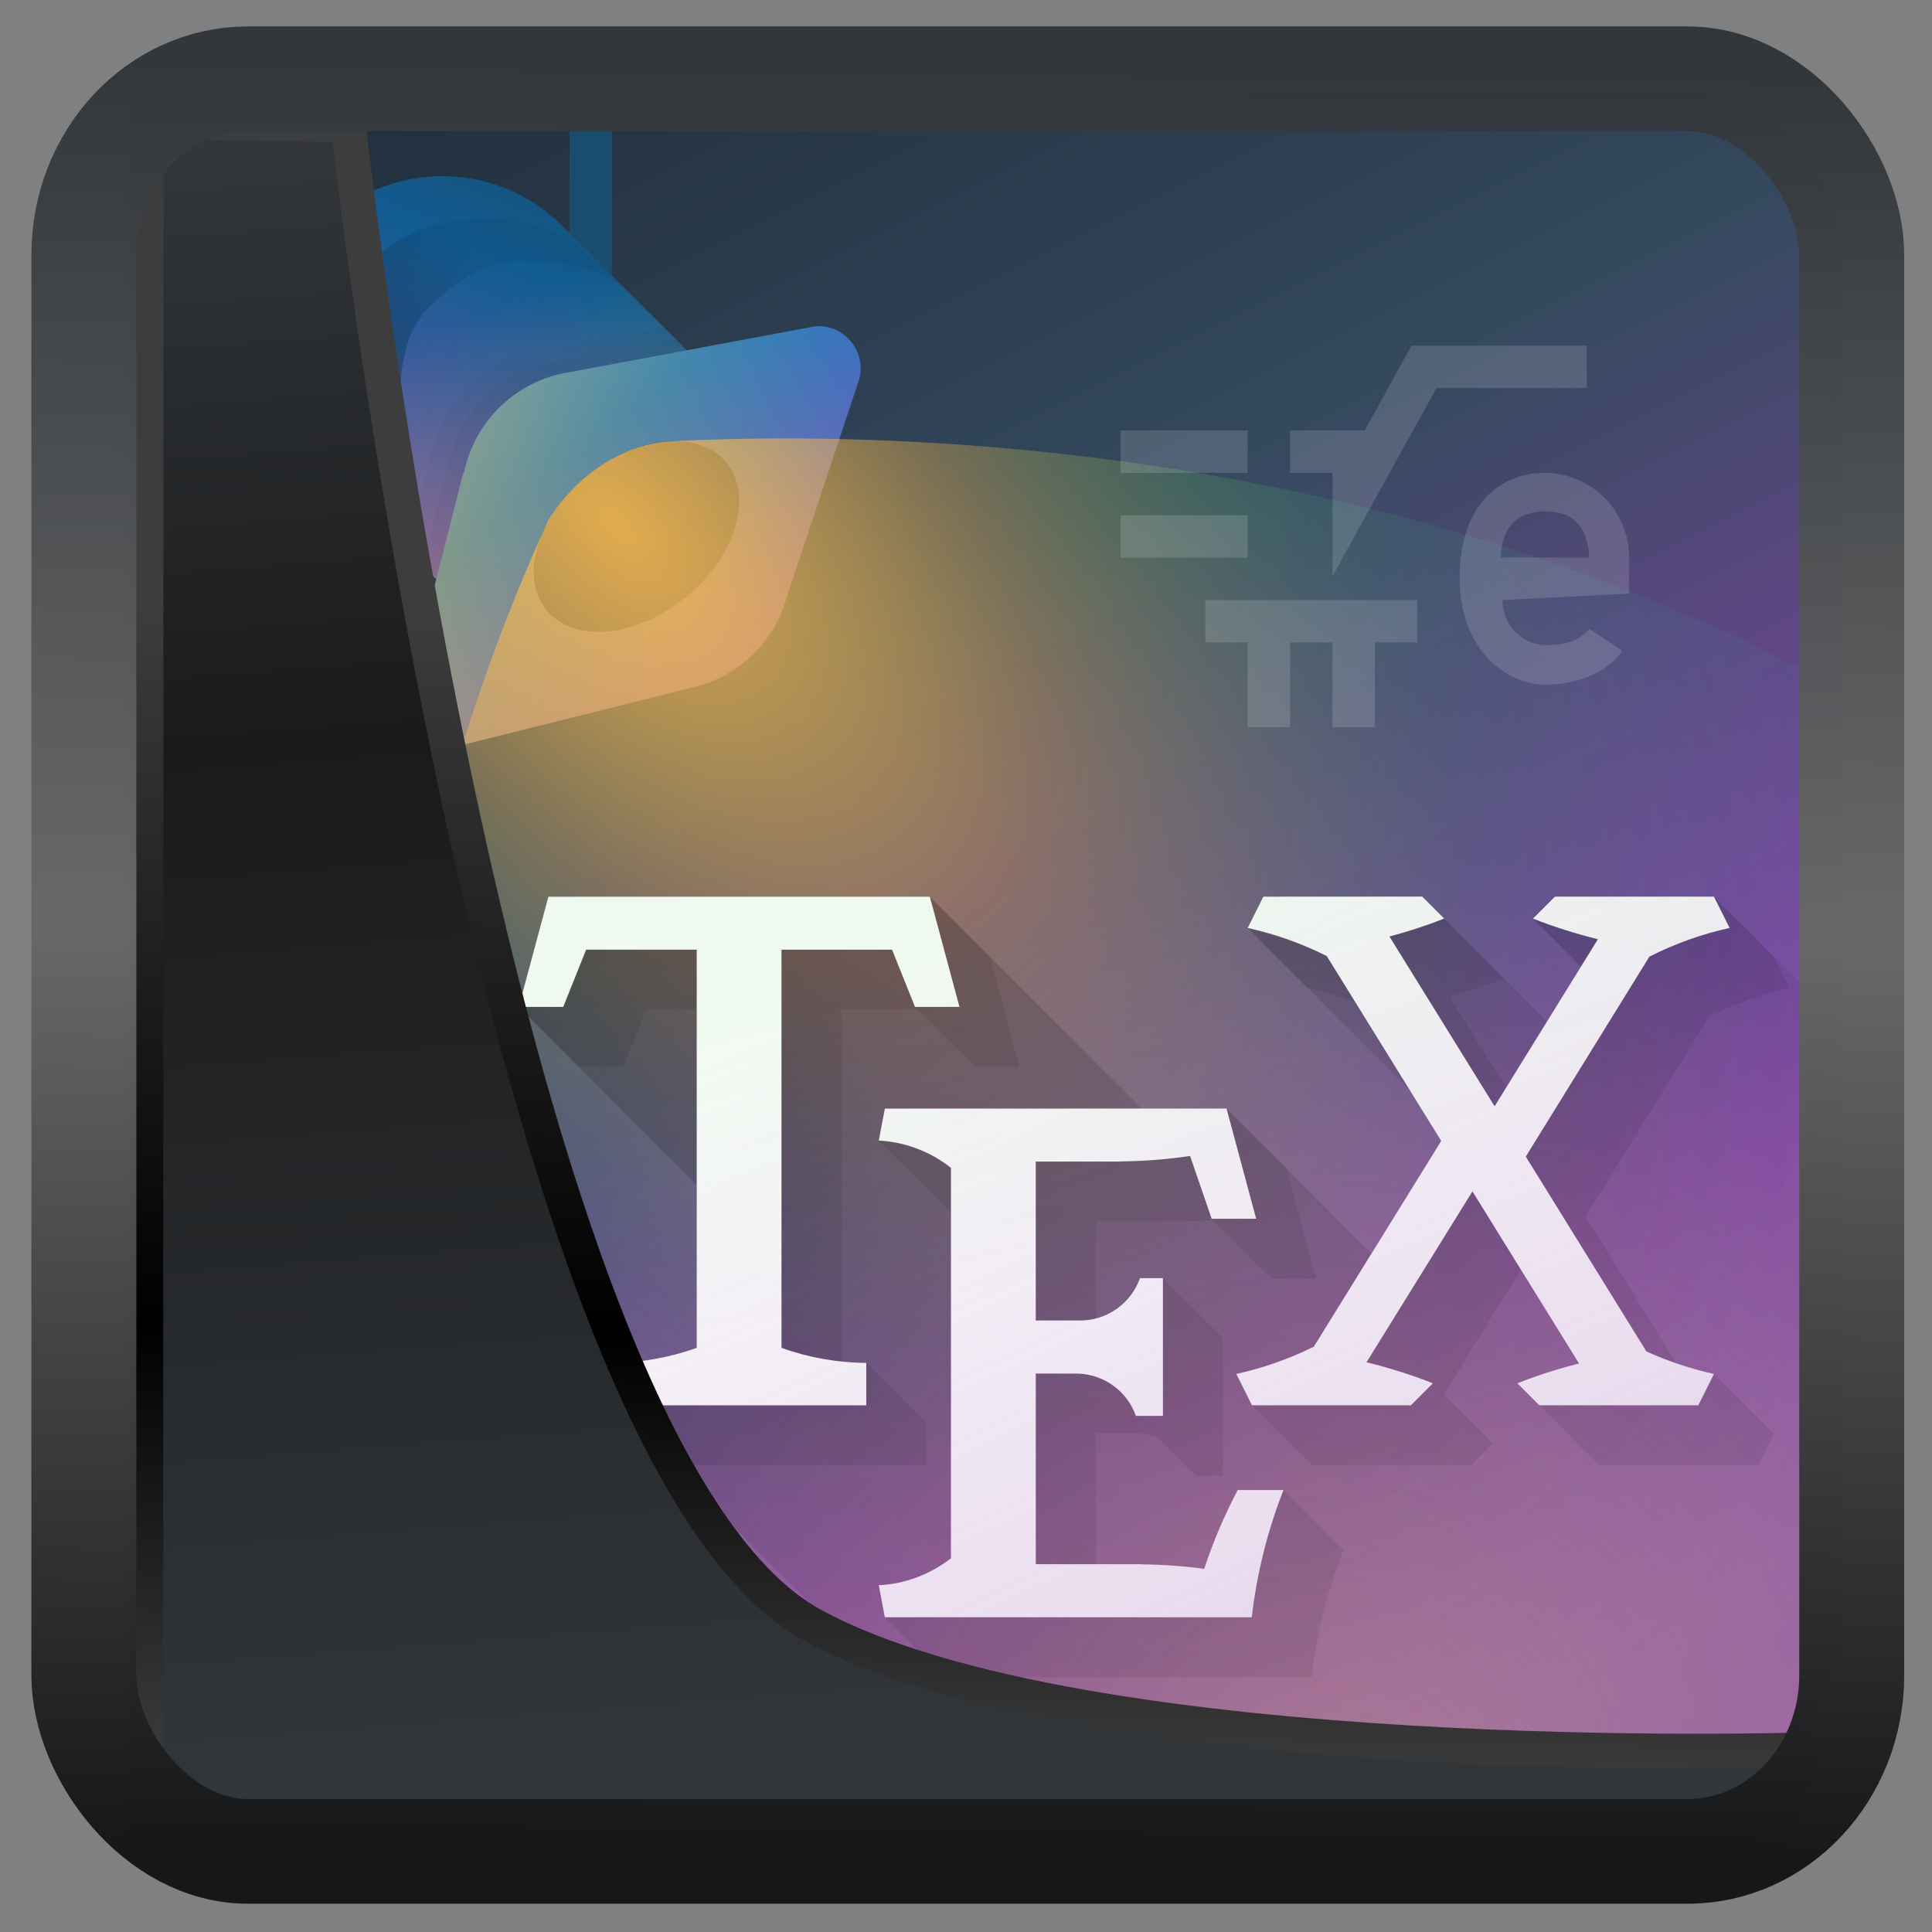 <svg width="32" height="32" version="1.1" viewBox="0 0 32 32" xmlns="http://www.w3.org/2000/svg" xmlns:xlink="http://www.w3.org/1999/xlink">
<rect x="0" y="0" width="32" height="32" fill="#808080" stroke="none"/>
<defs>
<linearGradient id="linearGradient3403" x1="6.949" x2="11.215" y1="4.555" y2="59.052" gradientUnits="userSpaceOnUse">
<stop style="stop-color:#32373c" offset="0"/>
<stop style="stop-color:#1a1a1a" offset=".368"/>
<stop style="stop-color:#31363b" offset="1"/>
</linearGradient>
<linearGradient id="linearGradient20558" x1="25.802" x2="25.111" y1="20.374" y2="58.913" gradientUnits="userSpaceOnUse">
<stop style="stop-color:#3d3d3d" offset="0"/>
<stop offset=".618"/>
<stop style="stop-color:#3d3d3d" offset="1"/>
</linearGradient>
<linearGradient id="linearGradient4557" x1="43.5" x2="44.142" y1="64.012" y2=".306" gradientTransform="translate(.361 -.13)" gradientUnits="userSpaceOnUse">
<stop style="stop-color:#141618" offset="0"/>
<stop style="stop-color:#686868" offset=".518"/>
<stop style="stop-color:#31363b" offset="1"/>
</linearGradient>
<linearGradient id="a" x2="24" y2="48" gradientUnits="userSpaceOnUse">
<stop stop-color="#1a2530" offset="0"/>
<stop stop-color="#2c3e50" offset=".333"/>
<stop stop-color="#34495e" offset=".458"/>
<stop stop-color="#8e44ad" offset=".833"/>
<stop stop-color="#9b59b6" offset="1"/>
</linearGradient>
<linearGradient id="b" x1="11" x2="6" y1="4" y2="17" gradientUnits="userSpaceOnUse">
<stop stop-color="#194d6f" offset="0"/>
<stop stop-color="#115c92" offset=".231"/>
<stop stop-color="#9b59b6" offset="1"/>
</linearGradient>
<radialGradient id="c" cx="0" cy="0" r="1" gradientTransform="matrix(5,0,0,8,8,13)" gradientUnits="userSpaceOnUse">
<stop stop-color="#0c3d61" offset="0"/>
<stop stop-color="#0c3d61" stop-opacity=".149" offset="1"/>
</radialGradient>
<linearGradient id="e" x1="10" x2="7" y1="19" y2="11" gradientUnits="userSpaceOnUse" xlink:href="#d"/>
<linearGradient id="d">
<stop stop-color="#fdbc4b" offset="0"/>
<stop stop-color="#fdbc4b" stop-opacity="0" offset="1"/>
</linearGradient>
<linearGradient id="f" x1="5" x2="15" y1="10" y2="22" gradientUnits="userSpaceOnUse">
<stop stop-color="#3daee9" offset="0"/>
<stop stop-color="#177ac2" offset=".5"/>
<stop stop-color="#9b59b6" offset="1"/>
</linearGradient>
<linearGradient id="g" x1="10.131" x2="20.869" y1="14.505" y2="14.505" gradientUnits="userSpaceOnUse" xlink:href="#d"/>
<radialGradient id="h" cx="0" cy="0" r="1" gradientTransform="matrix(29 30 -16.785 16.225 15 14)" gradientUnits="userSpaceOnUse">
<stop stop-color="#fdbc4b" stop-opacity=".851" style="stop-color:#febc4a;stop-opacity:.851" offset="0"/>
<stop stop-color="#fdbc4b" stop-opacity=".349" style="stop-color:#fbbc4d;stop-opacity:.349" offset=".3"/>
<stop stop-color="#2ecc71" stop-opacity=".118" style="stop-color:#2dcd71;stop-opacity:.118" offset=".617"/>
<stop stop-color="#3daee9" stop-opacity=".05" style="stop-color:#38ace8;stop-opacity:.05" offset="1"/>
</radialGradient>
<linearGradient id="i" x1="8" x2="8" y1="4" y2="14" gradientUnits="userSpaceOnUse">
<stop stop-color="#318bba" offset="0"/>
<stop stop-color="#177ac2" offset=".276"/>
<stop stop-color="#9b59b6" offset="1"/>
</linearGradient>
<radialGradient id="j" cx="0" cy="0" r="1" gradientTransform="matrix(24,0,0,21,32,44)" gradientUnits="userSpaceOnUse">
<stop stop-color="#fdbc4b" style="stop-color:#fdc665" offset="0"/>
<stop stop-color="#fdbc4b" stop-opacity="0" style="stop-color:#fdc557;stop-opacity:0" offset="1"/>
</radialGradient>
<radialGradient id="k" cx="0" cy="0" r="1" gradientTransform="matrix(16 28 -27.784 15.876 14 16)" gradientUnits="userSpaceOnUse">
<stop stop-opacity=".251" offset="0"/>
<stop stop-opacity=".15" offset=".396"/>
<stop stop-opacity=".05" offset="1"/>
</radialGradient>
<linearGradient id="l" x1="46" x2="32" y1="50" y2="20" gradientUnits="userSpaceOnUse">
<stop stop-color="#9b59b6" offset="0"/>
<stop stop-color="#9b59b6" stop-opacity="0" offset="1"/>
</linearGradient>
<linearGradient id="m" x1="28" x2="30" y1="23" y2="31" gradientUnits="userSpaceOnUse">
<stop stop-color="#11d116" offset="0"/>
<stop stop-color="#11d116" stop-opacity="0" offset="1"/>
</linearGradient>
</defs>
<g transform="matrix(.702 0 0 .702 -.394 -1.294)">
<path d="m40 4h-32c-2.209 0-4 1.791-4 4v32c0 2.209 1.791 4 4 4h32c2.209 0 4-1.791 4-4v-32c0-2.209-1.791-4-4-4z" fill="url(#a)" style="fill:url(#a)"/>
<path d="m14 4v7.438c0 0.312 0.223 0.562 0.5 0.562s0.5-0.251 0.5-0.562v-7.438z" fill="#194d6f"/>
<path d="m10.715 6.01c-0.96 0.069-1.863 0.481-2.543 1.162-1.562 1.562-1.562 4.094 0 5.656l2.828 2.828 7.656-3.656-4.828-4.828c-0.82-0.821-1.956-1.244-3.113-1.162z" fill="url(#b)" style="fill:url(#b)"/>
<path d="m12 7c-1.219 0.031-2 0.331-2.828 1.172-0.802 1.07-1.159 1.979-1.172 3.141 0 0.658 0.446 1.188 1 1.188 0.142 0 0.278-0.036 0.4-0.1l0.014 0.014v-0.021c0.346-0.186 0.586-0.598 0.586-1.08 0-0.94 0.163-1.602 0.589-2.125 0.75-0.75 1.411-1.188 2.41-1.188 2 0 2.492 0.836 3.242 1.586l-1.414-1.414c-0.75-0.75-1.767-1.172-2.828-1.172z" fill="url(#c)" style="fill:url(#c)"/>
<path d="m10.715 6.01c-0.96 0.069-1.863 0.481-2.543 1.162-1.562 1.562-1.562 4.094 0 5.656l2.828 2.828 7.656-3.656-4.828-4.828c-0.82-0.821-1.956-1.244-3.113-1.162z" fill="url(#e)" opacity=".35" style="fill:url(#e)"/>
<path d="m19.869 9.539c-0.035 6e-4 -0.069 0.004-0.103 0.008l-5.766 1.078c-1.245 0.188-2.24 1.142-2.492 2.375h-0.016l-1.334 5.246c-0.018 0.074-0.027 0.149-0.027 0.225 0 0.552 0.448 1 1 1 0.066-0.002 0.131-0.004 0.195-0.016l5.74-1.434c1.001-0.296 1.79-1.091 2.061-2.1l1.711-5.141c0.02-0.079 0.031-0.161 0.031-0.242 0-0.552-0.448-1-1-1z" fill="url(#f)" style="fill:url(#f)"/>
<path d="m19.869 9.539c-0.035 6e-4 -0.069 0.004-0.103 0.008l-5.766 1.078c-1.245 0.188-2.24 1.142-2.492 2.375h-0.016l-1.334 5.246c-0.018 0.074-0.027 0.149-0.027 0.225 0 0.552 0.448 1 1 1 0.066-0.002 0.131-0.004 0.195-0.016l5.74-1.434c1.001-0.296 1.79-1.091 2.061-2.1l1.711-5.141c0.02-0.079 0.031-0.161 0.031-0.242 0-0.552-0.448-1-1-1z" fill="url(#g)" opacity=".5" style="fill:url(#g)"/>
<path d="m14.68 16.75c1.243 0 2.653-1.007 3.15-2.25 0.497-1.243-0.108-2.25-1.35-2.25-1.243 0-2.653 1.007-3.15 2.25-0.497 1.243 0.108 2.25 1.35 2.25z" fill="#2c3e50" opacity=".5"/>
<path d="m14.68 16.75c1.243 0 2.653-1.007 3.15-2.25 0.497-1.243-0.108-2.25-1.35-2.25-1.243 0-2.653 1.007-3.15 2.25-0.497 1.243 0.108 2.25 1.35 2.25z" fill="#2c3e50" opacity=".5"/>
<path d="m18.984 12.186c-0.856 0.004-1.712 0.026-2.566 0.067v2e-3c-1.063 0.032-2.249 0.746-2.93 1.885-2.945 6.434-4.479 14.101-4.504 22.047 0.004 2.643 0.183 5.26 0.525 7.814h30.49c2.209 0 4-1.791 4-4v-21.873c-6.684-3.697-15.433-5.941-25.016-5.941z" fill="url(#h)" style="fill:url(#h)"/>
<path d="m8 4v7.438c0 0.312 0.223 0.562 0.5 0.562s0.5-0.251 0.5-0.562v-7.438z" fill="url(#i)" style="fill:url(#i)"/>
<path d="m40 4h-32c-2.209 0-4 1.791-4 4v32c0 2.209 1.791 4 4 4h32c2.209 0 4-1.791 4-4v-32c0-2.209-1.791-4-4-4z" fill="url(#j)" opacity=".3" style="fill:url(#j)"/>
<path d="m13.5 23-0.699 2.6 4.199 4.199v3.846l-2 1.355 9 9h16c2.216 0 4-1.784 4-4v-14l-3-3-4.268 0.518 1.133 1.133-0.801 1.295-2.428-2.428-4.637 0.221 3.82 3.82 0.746 1.205-1.645 2.658-3.422-3.422h-2l-5-5z" fill="url(#k)" style="fill:url(#k)"/>
<path d="m13.5 23-0.699 2.6 1.414 1.414h1.049l0.541-1.35h1.195v7.98l-2 1.355 1.414 1.414h6v-1l-1.414-1.414c-0.196-0.001-0.392-0.013-0.586-0.033v-8.303h1.801l1.35 1.35h1.049l-0.699-2.6-1.414-1.414zm16.869 0-0.369 0.738 1.414 1.414c0.383 0.085 0.759 0.198 1.125 0.338l2.027 3.273-3.006 4.855-1.459 1.381 1.414 1.414h3.75l0.518-0.518-1.156-1.156 1.82-2.939 1.371 2.215-0.938 0.984 1.414 1.414h3.75l0.369-0.738-1.414-1.414c-0.298-0.066-0.591-0.149-0.879-0.248l-2.147-3.467 2.918-4.719c0.6-0.304 1.235-0.531 1.891-0.676l-0.369-0.738-1.414-1.414-4.268 0.518 1.133 1.133-1.77 2.861-1.336-2.156c0.438-0.118 0.869-0.257 1.291-0.424l-1.414-1.414zm-0.869 5-8.203 0.754 1.703 1.703v8.152l-1.56 1.391 1.414 1.414h8.656c0.119-1.028 0.37-2.036 0.748-3l-1.414-1.414h-1.078c-0.316 0.597-0.58 1.218-0.791 1.859-0.487-0.065-0.979-0.101-1.471-0.105l-0.004-0.004h-1.086v-3.086l1 2e-3c0.157 0.005 0.308 0.035 0.451 0.086l0.912 0.912h0.637v-3.25l-1.414-1.414h-0.541c-0.17 0.48-0.567 0.832-1.045 0.953v-2.289h2v-0.004c0.255-0.003 0.509-0.015 0.764-0.033l1.387 1.387h1.049l-0.699-2.6z" opacity=".08"/>
<path d="m13.5 23-0.699 2.6h1.049l0.541-1.35h2.609v9.395c-0.642 0.231-1.318 0.351-2 0.355v1h6v-1c-0.682-4e-3 -1.358-0.124-2-0.355v-9.395h2.609l0.541 1.35h1.049l-0.699-2.6zm16.869 0-0.369 0.738c0.646 0.142 1.273 0.365 1.865 0.662l2.701 4.363-3.006 4.855c-0.582 0.288-1.195 0.503-1.828 0.643l0.369 0.738h3.75l0.517-0.518c-0.51-0.201-1.034-0.366-1.566-0.496l2.5-4.033 2.516 4.062c-0.494 0.126-0.981 0.28-1.455 0.467l0.518 0.518h3.75l0.369-0.738c-0.548-0.121-1.083-0.299-1.594-0.531l-2.846-4.598 2.918-4.719c0.6-0.304 1.235-0.531 1.891-0.676l-0.369-0.738h-3.75l-0.518 0.518c0.499 0.197 1.011 0.358 1.531 0.486l-2.438 3.943-2.481-4.006c0.438-0.118 0.869-0.257 1.291-0.424l-0.518-0.518zm-8.93 5-0.143 0.754c0.621 0.033 1.216 0.258 1.703 0.644v9.211c-0.485 0.38-1.078 0.606-1.703 0.637l0.143 0.754h8.656c0.119-1.028 0.37-2.036 0.748-3h-1.078c-0.316 0.597-0.58 1.218-0.791 1.859-0.488-0.065-0.981-0.101-1.475-0.105v-0.004h-2.5v-4.5l1 2e-3c0.615 0.021 1.157 0.415 1.363 0.998h0.637v-3.25h-0.541c-0.211 0.597-0.775 0.998-1.408 1h-1.051v-3.75h2v-0.004c0.549-0.005 1.097-0.048 1.641-0.129l0.51 1.482h1.049l-0.699-2.6z" fill="#fcfcfc"/>
<path d="m13.5 23-0.699 2.6h1.049l0.541-1.35h2.609v9.395c-0.642 0.231-1.318 0.351-2 0.355v1h6v-1c-0.682-4e-3 -1.358-0.124-2-0.355v-9.395h2.609l0.541 1.35h1.049l-0.699-2.6zm16.869 0-0.369 0.738c0.646 0.142 1.273 0.365 1.865 0.662l2.701 4.363-3.006 4.855c-0.582 0.288-1.195 0.503-1.828 0.643l0.369 0.738h3.75l0.517-0.518c-0.51-0.201-1.034-0.366-1.566-0.496l2.5-4.033 2.516 4.062c-0.494 0.126-0.981 0.28-1.455 0.467l0.518 0.518h3.75l0.369-0.738c-0.548-0.121-1.083-0.299-1.594-0.531l-2.846-4.598 2.918-4.719c0.6-0.304 1.235-0.531 1.891-0.676l-0.369-0.738h-3.75l-0.518 0.518c0.499 0.197 1.011 0.358 1.531 0.486l-2.438 3.943-2.481-4.006c0.438-0.118 0.869-0.257 1.291-0.424l-0.518-0.518zm-8.93 5-0.143 0.754c0.621 0.033 1.216 0.258 1.703 0.644v9.211c-0.485 0.38-1.078 0.606-1.703 0.637l0.143 0.754h8.656c0.119-1.028 0.37-2.036 0.748-3h-1.078c-0.316 0.597-0.58 1.218-0.791 1.859-0.488-0.065-0.981-0.101-1.475-0.105v-0.004h-2.5v-4.5l1 2e-3c0.615 0.021 1.157 0.415 1.363 0.998h0.637v-3.25h-0.541c-0.211 0.597-0.775 0.998-1.408 1h-1.051v-3.75h2v-0.004c0.549-0.005 1.097-0.048 1.641-0.129l0.51 1.482h1.049l-0.699-2.6z" fill="url(#l)" opacity=".4" style="fill:url(#l)"/>
<path d="m13.5 23-0.699 2.6h1.049l0.541-1.35h2.609v9.395c-0.642 0.231-1.318 0.351-2 0.355v1h6v-1c-0.682-4e-3 -1.358-0.124-2-0.355v-9.395h2.609l0.541 1.35h1.049l-0.699-2.6zm16.869 0-0.369 0.738c0.646 0.142 1.273 0.365 1.865 0.662l2.701 4.363-3.006 4.855c-0.582 0.288-1.195 0.503-1.828 0.643l0.369 0.738h3.75l0.517-0.518c-0.51-0.201-1.034-0.366-1.566-0.496l2.5-4.033 2.516 4.062c-0.494 0.126-0.981 0.28-1.455 0.467l0.518 0.518h3.75l0.369-0.738c-0.548-0.121-1.083-0.299-1.594-0.531l-2.846-4.598 2.918-4.719c0.6-0.304 1.235-0.531 1.891-0.676l-0.369-0.738h-3.75l-0.518 0.518c0.499 0.197 1.011 0.358 1.531 0.486l-2.438 3.943-2.481-4.006c0.438-0.118 0.869-0.257 1.291-0.424l-0.518-0.518zm-8.93 5-0.143 0.754c0.621 0.033 1.216 0.258 1.703 0.644v9.211c-0.485 0.38-1.078 0.606-1.703 0.637l0.143 0.754h8.656c0.119-1.028 0.37-2.036 0.748-3h-1.078c-0.316 0.597-0.58 1.218-0.791 1.859-0.488-0.065-0.981-0.101-1.475-0.105v-0.004h-2.5v-4.5l1 2e-3c0.615 0.021 1.157 0.415 1.363 0.998h0.637v-3.25h-0.541c-0.211 0.597-0.775 0.998-1.408 1h-1.051v-3.75h2v-0.004c0.549-0.005 1.097-0.048 1.641-0.129l0.51 1.482h1.049l-0.699-2.6z" fill="url(#m)" opacity=".05" style="fill:url(#m)"/>
<path d="m33.865 10-1.107 2h-1.758v1h1v2.436l2.455-4.436h3.545v-1zm-6.865 2v1h3v-1zm10 1c-0.826 0-2 0.518-2 2.5 0 1.536 0.972 2.469 2 2.5 0.705 0 1.479-0.257 1.835-0.806l-0.773-0.512c-0.346 0.372-0.74 0.381-1.03 0.381-0.497 0-1.018-0.417-1.018-1.062l2.986-0.15v-0.85c0-1.108-0.892-2-2-2zm-10 1v1h3v-1zm9.995-0.092c0.771-0.021 1.039 0.491 1.065 1.092l-2.095-0.003c0.03-0.525 0.223-1.068 1.03-1.09zm-7.995 2.092v1h1v2h1v-2h1v2h1v-2h1v-1z" fill="#fcfcfc" opacity=".15"/>
<path d="m16.225 9.568-2.975 0.557c-1.245 0.188-2.24 1.142-2.492 2.375h-0.016l-0.588 2.311 0.699 0.699 0.639-2.51h0.016c0.252-1.233 1.248-2.188 2.492-2.375l2.764-0.518z" fill="#000018" opacity=".03"/>
<path d="m16.498 9.842-2.848 0.533c-1.245 0.188-2.24 1.142-2.492 2.375h-0.016l-0.617 2.432 0.328 0.328 0.639-2.51h0.016c0.252-1.233 1.248-2.188 2.492-2.375l2.764-0.518z" fill="#000016" opacity=".03"/>
</g>
<path transform="matrix(.5 0 0 .5 .066 .017)" d="m4.704 3.982-0.013 56.82h53.904l1.022-2.866s-23.875 0.766-32.844-4.14c-10.516-5.753-15.372-49.697-15.372-49.697z" style="fill:url(#linearGradient3403);mix-blend-mode:normal;stroke-linejoin:round;stroke-width:1.162;stroke:url(#linearGradient20558)"/>
<rect transform="matrix(.468 0 0 .467 .906 1.027)" x="1.032" y=".596" width="62.567" height="62.867" rx="5.803" ry="6.245" style="fill:none;stroke-linejoin:round;stroke-miterlimit:7.8;stroke-opacity:.995;stroke-width:3.714;stroke:url(#linearGradient4557)"/>
</svg>
